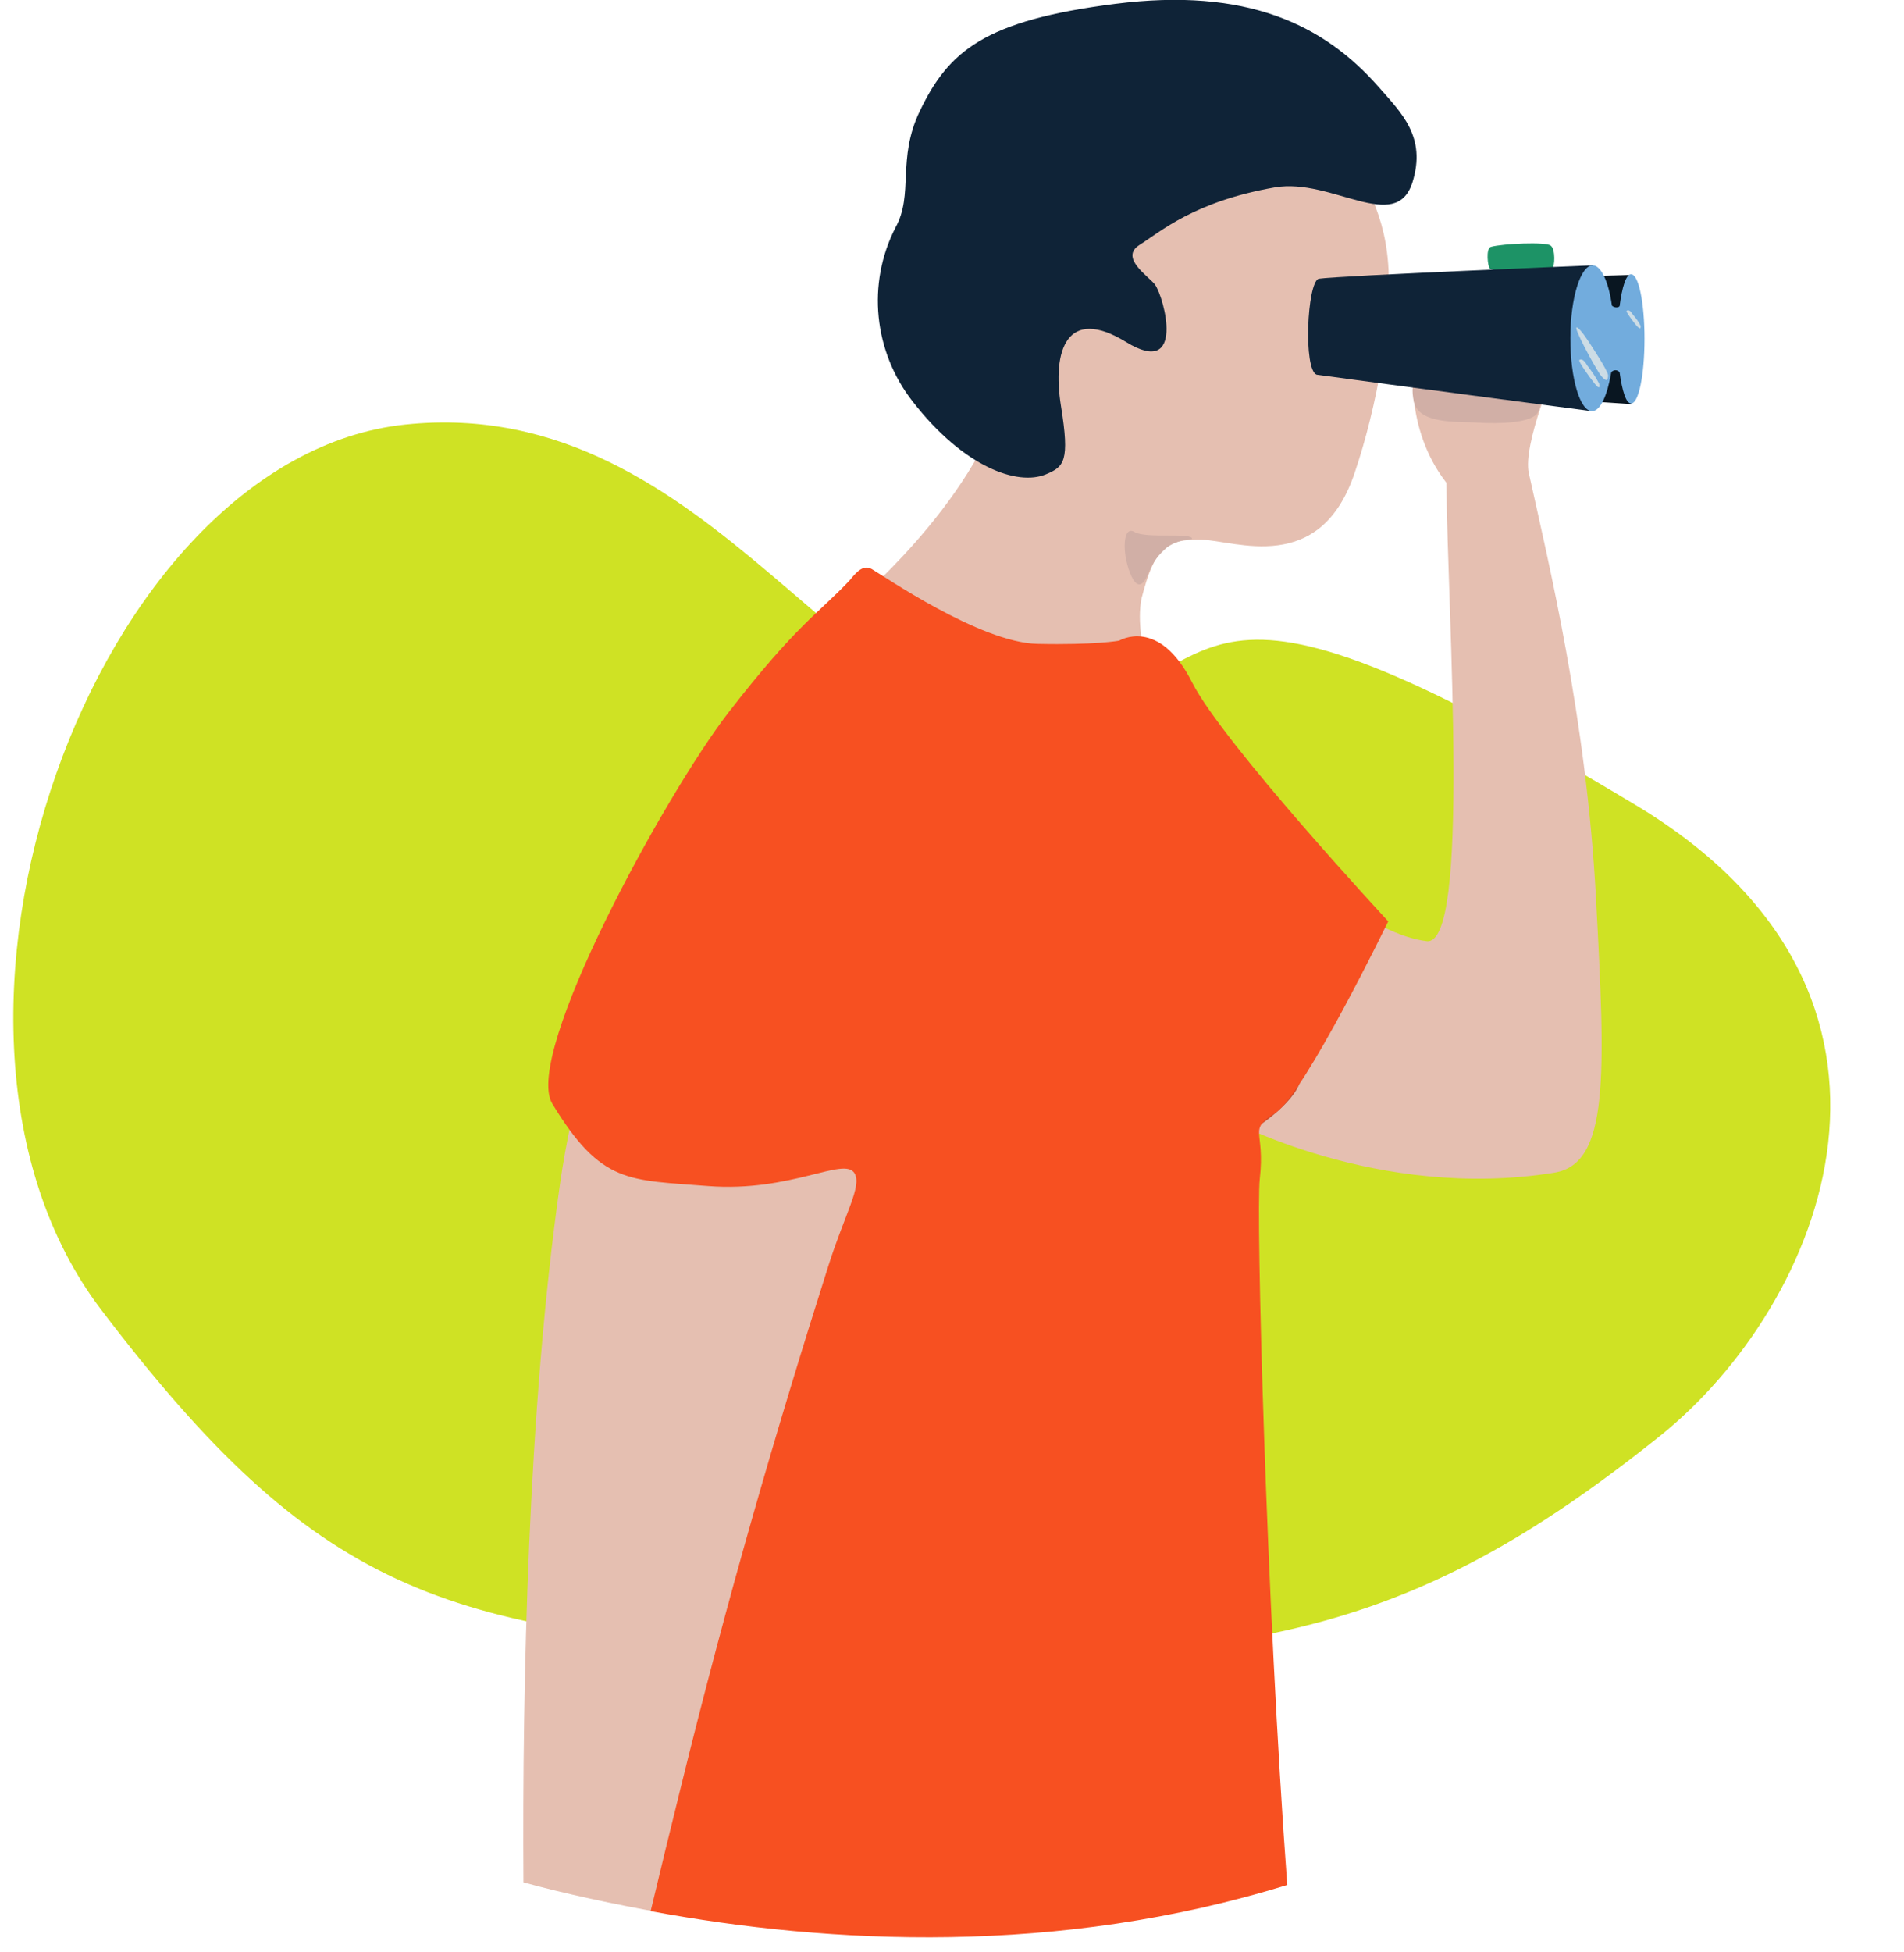 <?xml version="1.0" encoding="utf-8"?>
<!-- Generator: Adobe Illustrator 23.0.2, SVG Export Plug-In . SVG Version: 6.00 Build 0)  -->
<svg version="1.1" id="Layer_1" xmlns="http://www.w3.org/2000/svg" xmlns:xlink="http://www.w3.org/1999/xlink" x="0px" y="0px"
	 viewBox="0 0 297.9 305.3" style="enable-background:new 0 0 297.9 305.3;" xml:space="preserve">
<style type="text/css">
	.st0{fill:#CFE224;}
	.st1{fill:#E5BFB1;}
	.st2{fill:#D1AFA6;}
	.st3{fill:#0F2337;}
	.st4{fill:#091621;}
	.st5{fill:#1D9366;}
	.st6{fill:#72ACDD;}
	.st7{fill:#CCDCE5;}
	.st8{fill:#C6492C;}
	.st9{fill:#B0B725;}
	.st10{fill:#F75021;}
</style>
<title>seeker_v1</title>
<path class="st0" d="M259.7,224.6c25.6-20.5,45.9-68.9-3.8-98.7c-73.7-44.3-61.8-19.5-92.2-13.6S112,61.3,63.4,66.4
	s-81.1,94.3-47.6,138.4s53.6,50.6,109.5,53.4C193.7,261.6,220.3,256.1,259.7,224.6z"/>
<g>
	<path class="st1" d="M152,25.6l0.4-0.1C152.2,25.2,152.1,25.2,152,25.6z"/>
	<path class="st1" d="M103.8,299.2c9.8-46.1,30.4-108.9,30.4-108.9l34.6-7.9l23.1-7.5c0,0,23.6,13,51.3,8.5c8.6-1.4,8-15.1,6.5-43.1
		S242.3,88,239.2,74c-1-4.5,4.3-16.8,4.3-16.8l-22.3-0.8c0,0-1.6,10.5,5.1,19.1c0.2,21.2,3.8,72.6-3.1,71.7
		c-17.3-2.2-41.2-36.8-41.2-36.8s-4.8-9.5-3.4-16.8c2-7.7,3.7-9.3,9.3-9.2c5.3,0.1,18.7,5.8,24.1-10.6c3.2-9.4,6.3-24.6,5-34.4
		c-2.1-16.3-16.4-24-16.4-24l-48.2,10.1c1.2,1.9,4.6,16.9,5.4,28.6C159,71.8,136,92.2,136,92.2s-40.5,37.2-48.4,93.1
		c-5,35.1-5.9,78.2-5.7,109.1C88.5,296.2,95.9,297.8,103.8,299.2z"/>
</g>
<path class="st2" d="M241.3,57.8c0.2-1.1-16.1-1-18,0.1c-1.5,0.9-2.8,1.3-2.1,4.9c0.8,3.6,6.8,3.1,10.1,3.3c3.1,0.2,8.4,0.1,9.3-1.6
	C241.6,62.8,241.3,58,241.3,57.8z"/>
<path class="st3" d="M215.7,13.6C207.1,3.8,195-2,174.5,0.6S148.4,8,143.9,17.4c-3.6,7.5-0.9,13-3.8,18.2
	c-4.5,8.8-3.4,19.4,2.7,27.2c8,10.3,16.4,13.2,20.8,11.4c2.9-1.2,3.8-2,2.4-10.7s0.9-15.7,10.2-10c9.3,5.7,6-6.9,4.5-9
	c-1-1.3-5.6-4.2-2.4-6.2c3.2-2,8.5-6.8,21.2-9c8.9-1.5,18.9,7.4,21.5-0.8C223.2,21.4,219.3,17.7,215.7,13.6z"/>
<polygon class="st4" points="255.2,43 228.4,43.8 228.2,61.4 255.2,63.2 "/>
<path class="st5" d="M242.6,38.4c0.8,0.5,0.7,3.4,0.2,3.7c-0.3,0.2-8.9,0.5-9.7-0.1c-0.3-0.2-0.7-3.2,0.2-3.4
	C235.2,38.1,241.8,37.8,242.6,38.4z"/>
<path class="st3" d="M249.2,41.5c0,0-39.4,1.6-42.9,2.1c-1.8,0.7-2.4,14.2-0.3,15c6.4,0.9,43,5.7,43,5.7
	C245.8,57.1,245.9,48.8,249.2,41.5z"/>
<path class="st6" d="M249.2,41.5c1.3,0,2.5,2.6,3,6.3c0.3,0.3,0.9,0.4,1.2,0.1c0.4-3,1-5,1.8-5c1.2,0,2.1,4.5,2.1,10.1
	s-0.9,10.1-2.1,10.1c-0.8,0-1.4-2-1.8-4.9c-0.4-0.4-0.9-0.4-1.3,0c0,0,0,0,0,0c-0.6,3.6-1.7,6.1-3,6.1c-1.9,0-3.4-5.1-3.4-11.4
	S247.3,41.5,249.2,41.5z"/>
<path class="st7" d="M248.8,53.8c0,0,2.8,4.2,2.8,4.9s-0.2,1.3-1.3-0.2c-1-1.5-4.2-7.4-3.6-7.3C247.3,51.4,248.8,53.8,248.8,53.8z"
	/>
<path class="st7" d="M248.3,57.1c0.7,0.9,1.4,1.9,1.9,2.9c0.1,0.5,0.1,1-0.7,0s-2.6-3.5-2.4-3.7C247.7,55.9,248.3,57.1,248.3,57.1z"
	/>
<path class="st7" d="M255.4,49.1c0.5,0.6,1,1.2,1.3,1.9c0,0.3,0,0.6-0.6,0c-0.5-0.6-1.8-2.3-1.6-2.4C255,48.3,255.4,49.1,255.4,49.1
	z"/>
<path class="st8" d="M197.2,175.9c0,0-4-24.9-3.2-27.2c0.8-2.3,8.7,15.3,9.5,18.9S197.2,175.9,197.2,175.9z"/>
<path class="st2" d="M186.5,84.3c0.2-1.1-7.2,0-9-1.1c-1.8-1.1-2,3.1-0.7,6.4s2.4,1.3,2.9,0c0.6-1.6,1.6-2.9,2.9-4
	C183.7,84.8,185.1,84.4,186.5,84.3z"/>
<path class="st0" d="M168,151.8c-2.6-3.9-22.5-0.5-26.3,0.7c-4.3,5-1.8,28.3,3.3,31.4c8.4,5,18.9,2.6,23.3-3.9
	C172,174.4,170.6,158.9,168,151.8z"/>
<path class="st9" d="M165.4,152.6c1.4,0.5,2.3,1.8,2.3,3.3c0.4,2.8-5.4,3-5.4,3s-16.3,2.3-18.2,1.7s-3.6-1.5-2.1-4.5
	S163,151.9,165.4,152.6z"/>
<path class="st10" d="M110.8,185.5c13,1,21.3-4.7,22.9-2c1.2,2-1.5,6.3-4.1,14.5c-8.2,25.8-15.8,51.9-23.1,81.6
	c-1.7,6.9-3.3,13.4-4.7,19.3c28.1,5.2,63.8,7,99.6-4.1c-3.3-44.8-4.9-105.1-4.3-110.4c0.9-7.9-2-7.5,2.5-10.4
	c4.6-3.1,17.6-29.9,17.6-29.9s-25.9-27.9-30.7-37.4c-5.2-10.3-11.4-6.5-11.4-6.5s-3.8,0.7-12.8,0.5c-9-0.2-24.3-10.8-25.9-11.7
	c-1.5-0.9-2.8,1-3.5,1.8c-4.8,5.1-8.2,6.8-18.9,20.6c-9.9,12.8-32.2,53.5-27.6,61.2C94.1,185.3,98.4,184.5,110.8,185.5z"/>
</svg>
